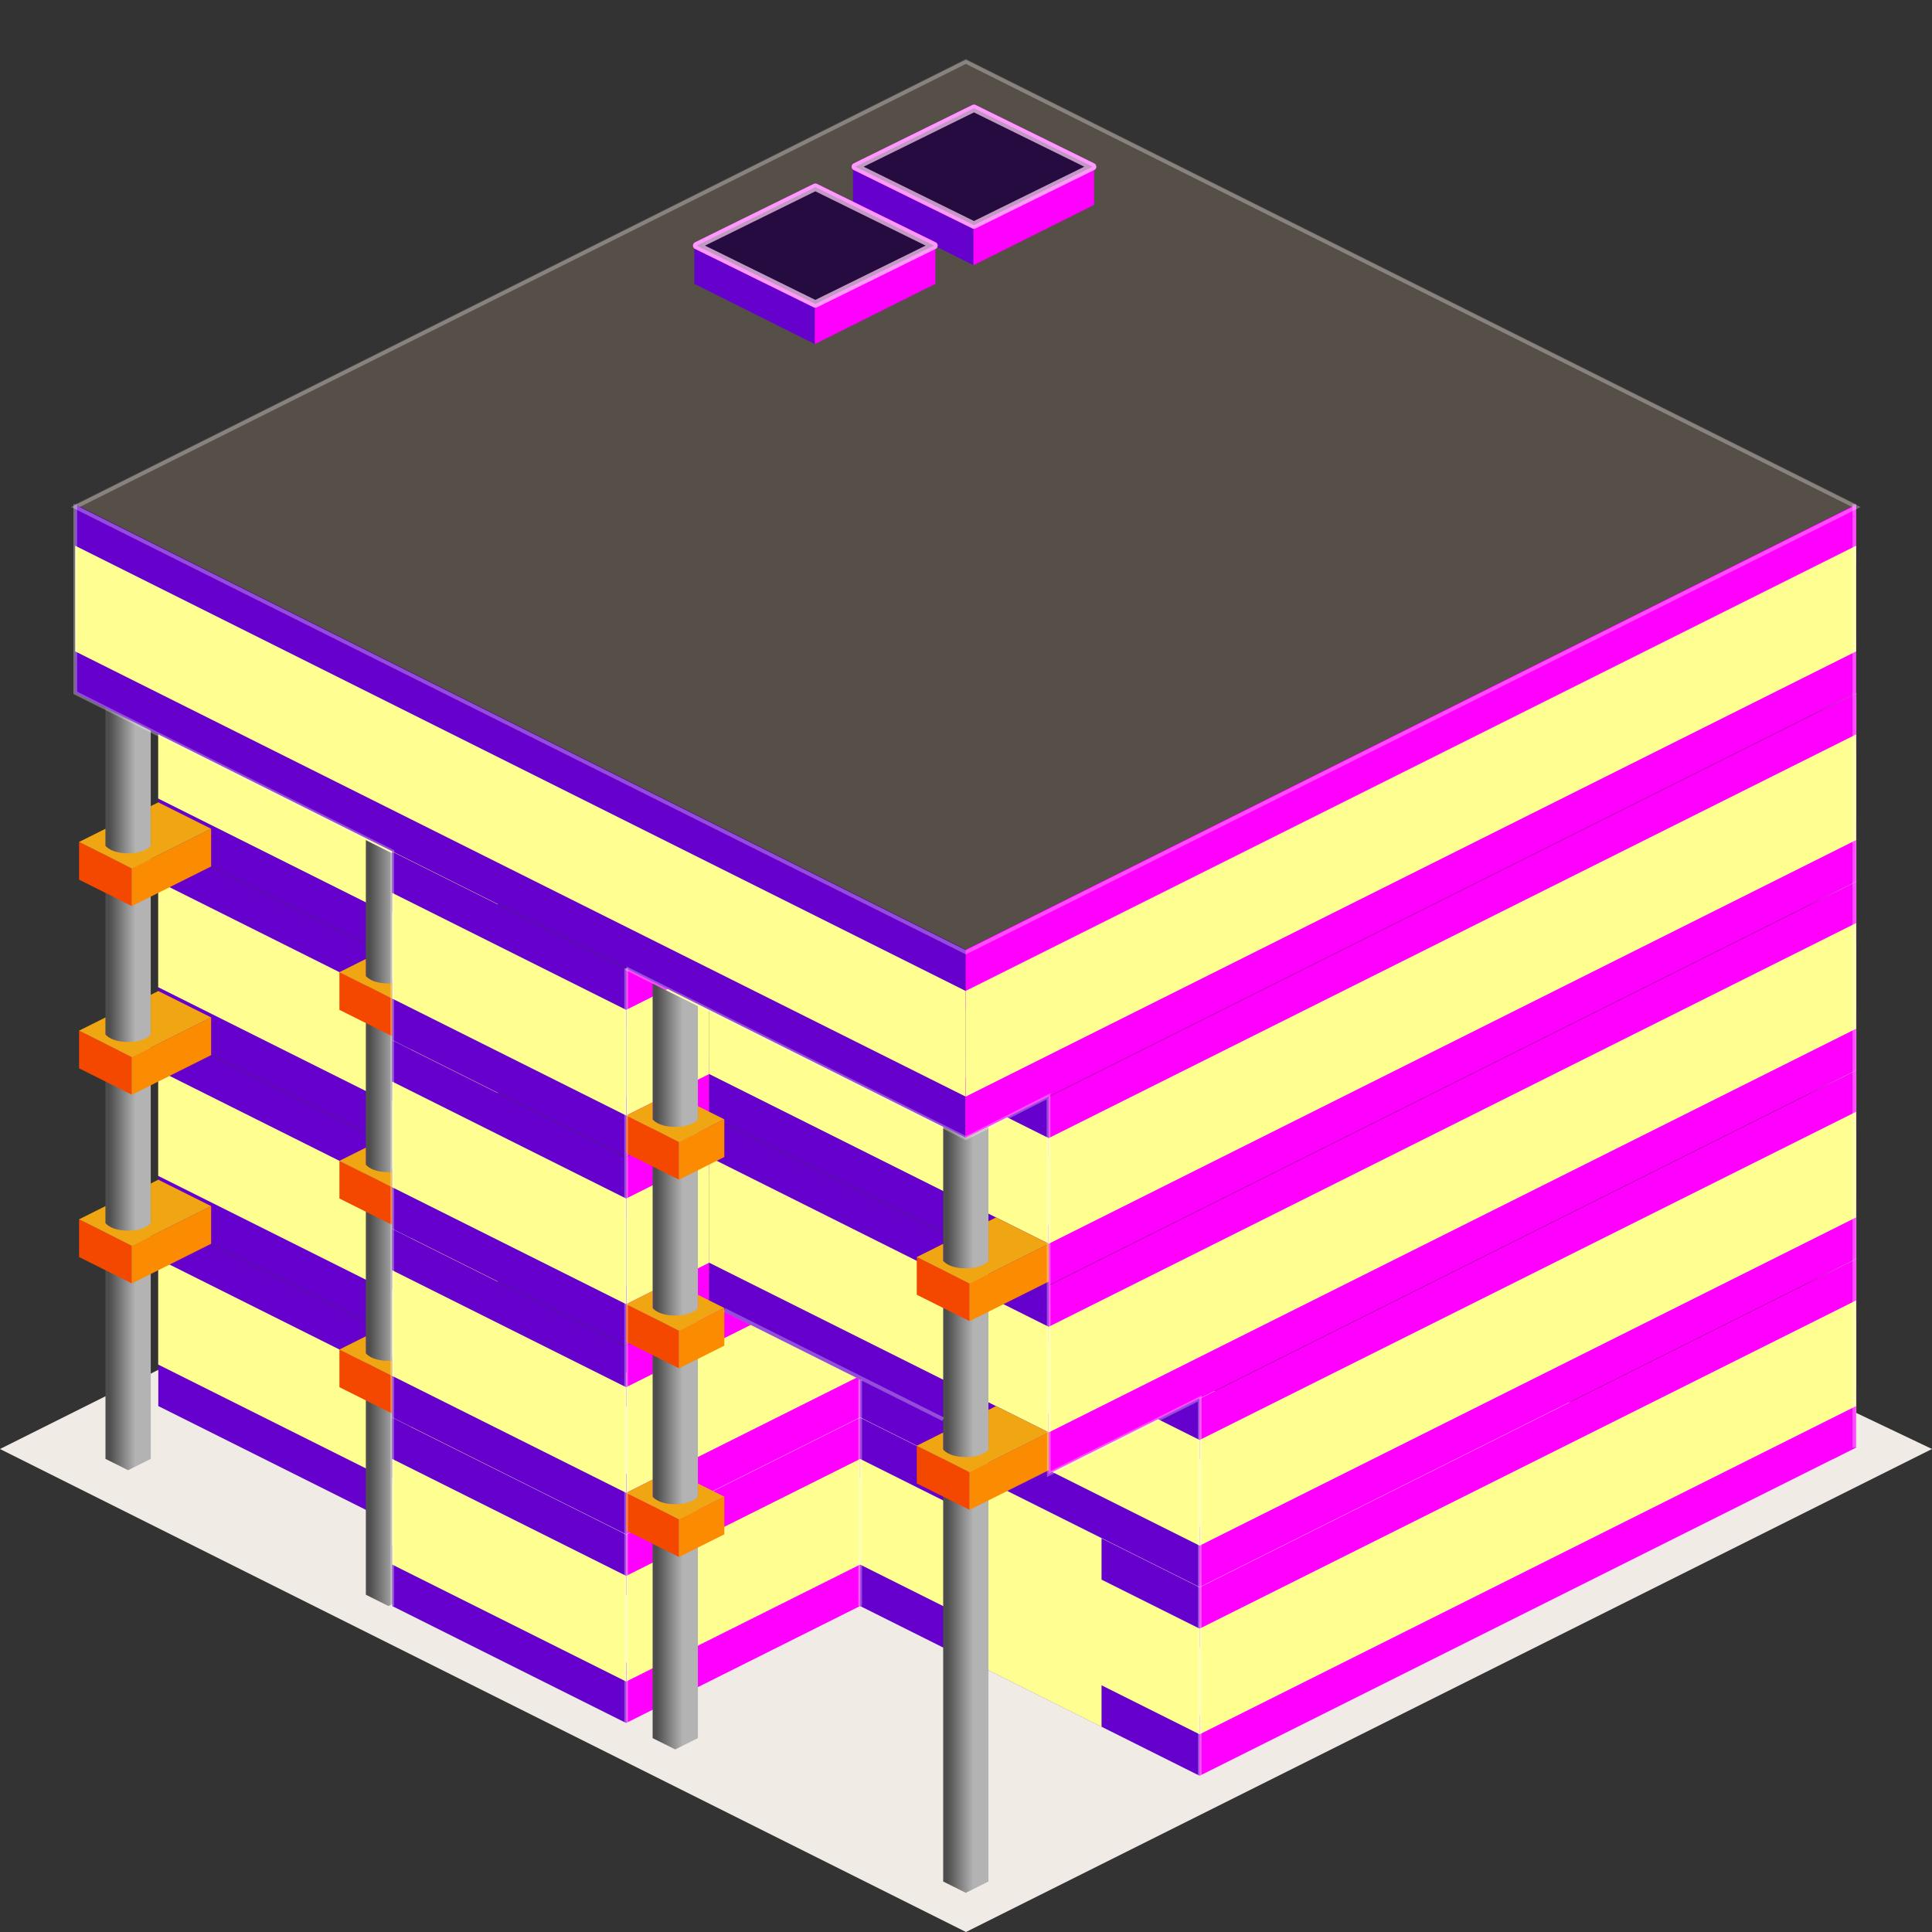 <?xml version="1.0" encoding="UTF-8" standalone="no"?>
<!-- Created with Inkscape (http://www.inkscape.org/) -->

<svg
   xmlns:dc="http://purl.org/dc/elements/1.1/"
   xmlns:cc="http://creativecommons.org/ns#"
   xmlns:rdf="http://www.w3.org/1999/02/22-rdf-syntax-ns#"
   xmlns:svg="http://www.w3.org/2000/svg"
   xmlns="http://www.w3.org/2000/svg"
   xmlns:xlink="http://www.w3.org/1999/xlink"
   xmlns:sodipodi="http://sodipodi.sourceforge.net/DTD/sodipodi-0.dtd"
   xmlns:inkscape="http://www.inkscape.org/namespaces/inkscape"
   width="512"
   height="512"
   id="svg2"
   version="1.1"
   inkscape:version="0.48.4 r9939"
   sodipodi:docname="2x2-commercial.svg">
  <rect width="100%" height="100%" fill="#333333" stroke="none"/>
  <defs
     id="defs4">
    <linearGradient
       inkscape:collect="always"
       id="linearGradient5658">
      <stop
         style="stop-color:#4d4d4d;stop-opacity:1"
         offset="0"
         id="stop5660" />
      <stop
         style="stop-color:#b3b3b3;stop-opacity:1"
         offset="1"
         id="stop5662" />
    </linearGradient>
    <linearGradient
       inkscape:collect="always"
       xlink:href="#linearGradient5658"
       id="linearGradient5664"
       x1="271"
       y1="769.362"
       x2="278"
       y2="769.362"
       gradientUnits="userSpaceOnUse" />
    <linearGradient
       inkscape:collect="always"
       xlink:href="#linearGradient5658"
       id="linearGradient5668"
       gradientUnits="userSpaceOnUse"
       x1="271"
       y1="769.362"
       x2="278"
       y2="769.362"
       gradientTransform="translate(230,-115)" />
    <linearGradient
       inkscape:collect="always"
       xlink:href="#linearGradient5658"
       id="linearGradient5672"
       gradientUnits="userSpaceOnUse"
       x1="271"
       y1="769.362"
       x2="278"
       y2="769.362"
       gradientTransform="translate(-222,-112)" />
    <linearGradient
       inkscape:collect="always"
       xlink:href="#linearGradient5658"
       id="linearGradient5676"
       gradientUnits="userSpaceOnUse"
       gradientTransform="translate(-153,-76)"
       x1="271"
       y1="769.362"
       x2="278"
       y2="769.362" />
    <linearGradient
       inkscape:collect="always"
       xlink:href="#linearGradient5658"
       id="linearGradient5680"
       gradientUnits="userSpaceOnUse"
       gradientTransform="translate(-77,-38)"
       x1="271"
       y1="769.362"
       x2="278"
       y2="769.362" />
  </defs>
  <sodipodi:namedview
     id="base"
     pagecolor="#ffffff"
     bordercolor="#666666"
     borderopacity="1.0"
     inkscape:pageopacity="0.0"
     inkscape:pageshadow="2"
     inkscape:zoom="1.4142136"
     inkscape:cx="881.06999"
     inkscape:cy="264.6186"
     inkscape:document-units="px"
     inkscape:current-layer="layer2"
     showgrid="true"
     inkscape:snap-global="true"
     inkscape:window-width="3200"
     inkscape:window-height="1687"
     inkscape:window-x="0"
     inkscape:window-y="55"
     inkscape:window-maximized="1"
     fit-margin-top="0"
     fit-margin-left="0"
     fit-margin-right="0"
     fit-margin-bottom="0">
    <inkscape:grid
       type="xygrid"
       id="grid3108"
       empspacing="5"
       visible="true"
       enabled="true"
       snapvisiblegridlinesonly="true"
       originx="-20.049px"
       originy="-171.619px" />
  </sodipodi:namedview>
  <g
     inkscape:label="Layer 1"
     inkscape:groupmode="layer"
     id="layer1"
     transform="translate(-20.049,-368.743)">
    <g
       transform="translate(-145,26.5)"
       id="g6433" />
  </g>
  <g
     inkscape:groupmode="layer"
     id="layer2"
     inkscape:label="highlights"
     transform="translate(-20.049,-368.743)">
    <g
       id="g7412">
      <path
         inkscape:connector-curvature="0"
         id="path7127"
         d="m 20.049,752.743 48,-24 443,14 21,10 -256,128 z"
         style="fill:#f0ebe5;fill-opacity:1;stroke:none" />
      <path
         style="fill:url(#linearGradient5672);fill-opacity:1;stroke:none"
         d="m 54,758.362 -6,-3 0,-200 6,3 6,3 0,194 z"
         id="path5670"
         inkscape:connector-curvature="0"
         sodipodi:nodetypes="ccccccc" />
      <g
         transform="translate(-68,44)"
         id="g5908">
        <path
           sodipodi:nodetypes="ccccc"
           inkscape:connector-curvature="0"
           id="path5910"
           d="m 130,597.362 0,-16 90,45 0,16 z"
           style="fill:#6600cc;fill-opacity:1;stroke:none" />
        <path
           sodipodi:nodetypes="ccccc"
           inkscape:connector-curvature="0"
           id="path5914"
           d="m 129.969,563.425 0,-16 90,45 0,16 z"
           style="fill:#6600cc;fill-opacity:1;stroke:none" />
        <path
           sodipodi:nodetypes="ccccc"
           style="fill:#ffff91;stroke:none;fill-opacity:1"
           d="m 129.969,586.362 0,-28 90,45 0,28 z"
           id="path5912"
           inkscape:connector-curvature="0" />
      </g>
      <g
         id="g5916"
         transform="translate(-68,94)">
        <path
           style="fill:#6600cc;fill-opacity:1;stroke:none"
           d="m 130,597.362 0,-16 90,45 0,16 z"
           id="path5918"
           inkscape:connector-curvature="0"
           sodipodi:nodetypes="ccccc" />
        <path
           style="fill:#6600cc;fill-opacity:1;stroke:none"
           d="m 129.969,563.425 0,-16 90,45 0,16 z"
           id="path5922"
           inkscape:connector-curvature="0"
           sodipodi:nodetypes="ccccc" />
        <path
           inkscape:connector-curvature="0"
           id="path5920"
           d="m 129.969,586.362 0,-28 90,45 0,28 z"
           style="fill:#ffff91;stroke:none;fill-opacity:1"
           sodipodi:nodetypes="ccccc" />
      </g>
      <g
         transform="translate(-68,144)"
         id="g5924">
        <path
           sodipodi:nodetypes="ccccc"
           inkscape:connector-curvature="0"
           id="path5926"
           d="m 130,597.362 0,-16 90,45 0,16 z"
           style="fill:#6600cc;fill-opacity:1;stroke:none" />
        <path
           sodipodi:nodetypes="ccccc"
           inkscape:connector-curvature="0"
           id="path5930"
           d="m 129.969,563.425 0,-16 90,45 0,16 z"
           style="fill:#6600cc;fill-opacity:1;stroke:none" />
        <path
           sodipodi:nodetypes="ccccc"
           style="fill:#ffff91;stroke:none;fill-opacity:1"
           d="m 129.969,586.362 0,-28 90,45 0,28 z"
           id="path5928"
           inkscape:connector-curvature="0" />
      </g>
      <g
         id="g5900"
         transform="translate(-68,-6)">
        <path
           style="fill:#6600cc;fill-opacity:1;stroke:none"
           d="m 130,597.362 0,-16 90,45 0,16 z"
           id="path5902"
           inkscape:connector-curvature="0"
           sodipodi:nodetypes="ccccc" />
        <path
           inkscape:connector-curvature="0"
           id="path5904"
           d="m 129.969,586.362 0,-23 90,45 0,23 z"
           style="fill:#ffff91;stroke:none;fill-opacity:1"
           sodipodi:nodetypes="ccccc" />
        <path
           style="fill:#ff0000;stroke:none"
           d="m 129.969,563.425 0,-16 90,45 0,16 z"
           id="path5906"
           inkscape:connector-curvature="0"
           sodipodi:nodetypes="ccccc" />
      </g>
      <g
         transform="matrix(-1,0,0,1,371.969,200)"
         id="g5722">
        <path
           sodipodi:nodetypes="ccccc"
           inkscape:connector-curvature="0"
           id="path5724"
           d="m 124,594.362 0,-16 62,31 0,16 z"
           style="fill:#ff00ff;fill-opacity:1;stroke:none" />
        <path
           sodipodi:nodetypes="ccccc"
           inkscape:connector-curvature="0"
           id="path5728"
           d="m 123.969,560.425 0,-16 62,31 0,16 z"
           style="fill:#ff00ff;fill-opacity:1;stroke:none" />
        <path
           sodipodi:nodetypes="ccccc"
           style="fill:#ffff91;stroke:none;fill-opacity:1"
           d="m 123.969,583.362 0,-28 62,31 0,28 z"
           id="path5726"
           inkscape:connector-curvature="0" />
      </g>
      <g
         id="g5730"
         transform="matrix(-1,0,0,1,371.969,150)">
        <path
           style="fill:#ff00ff;fill-opacity:1;stroke:none"
           d="m 124,594.362 0,-16 62,31 0,16 z"
           id="path5732"
           inkscape:connector-curvature="0"
           sodipodi:nodetypes="ccccc" />
        <path
           style="fill:#ff00ff;fill-opacity:1;stroke:none"
           d="m 123.969,560.425 0,-16 62,31 0,16 z"
           id="path5736"
           inkscape:connector-curvature="0"
           sodipodi:nodetypes="ccccc" />
        <path
           inkscape:connector-curvature="0"
           id="path5734"
           d="m 123.969,583.362 0,-28 62,31 0,28 z"
           style="fill:#ffff91;stroke:none;fill-opacity:1"
           sodipodi:nodetypes="ccccc" />
      </g>
      <g
         id="g5754"
         transform="translate(118,197)">
        <path
           style="fill:#6600cc;fill-opacity:1;stroke:none"
           d="m 130,597.362 0,-16 90,45 0,16 z"
           id="path5756"
           inkscape:connector-curvature="0"
           sodipodi:nodetypes="ccccc" />
        <path
           style="fill:#6600cc;fill-opacity:1;stroke:none"
           d="m 129.969,563.425 0,-16 90,45 0,16 z"
           id="path5760"
           inkscape:connector-curvature="0"
           sodipodi:nodetypes="ccccc" />
        <path
           inkscape:connector-curvature="0"
           id="path5758"
           d="m 129.969,586.362 0,-28 90,45 0,28 z"
           style="fill:#ffff91;stroke:none;fill-opacity:1"
           sodipodi:nodetypes="ccccc" />
        <path
           sodipodi:nodetypes="ccccc"
           style="fill:#ffff91;stroke:none;fill-opacity:1"
           d="m 155.969,610.362 0,-50 38,19 0,50 z"
           id="path7125"
           inkscape:connector-curvature="0" />
      </g>
      <g
         transform="translate(118,147)"
         id="g5792">
        <path
           sodipodi:nodetypes="ccccc"
           inkscape:connector-curvature="0"
           id="path5794"
           d="m 130,597.362 0,-16 90,45 0,16 z"
           style="fill:#6600cc;fill-opacity:1;stroke:none" />
        <path
           sodipodi:nodetypes="ccccc"
           inkscape:connector-curvature="0"
           id="path5798"
           d="m 129.969,563.425 0,-16 90,45 0,16 z"
           style="fill:#6600cc;fill-opacity:1;stroke:none" />
        <path
           sodipodi:nodetypes="ccccc"
           style="fill:#ffff91;stroke:none;fill-opacity:1"
           d="m 129.969,586.362 0,-28 90,45 0,28 z"
           id="path5796"
           inkscape:connector-curvature="0" />
      </g>
      <g
         id="g5800"
         transform="translate(78,117)">
        <path
           style="fill:#6600cc;fill-opacity:1;stroke:none"
           d="m 130,597.362 0,-16 90,45 0,16 z"
           id="path5802"
           inkscape:connector-curvature="0"
           sodipodi:nodetypes="ccccc" />
        <path
           style="fill:#6600cc;fill-opacity:1;stroke:none"
           d="m 129.969,563.425 0,-16 90,45 0,16 z"
           id="path5806"
           inkscape:connector-curvature="0"
           sodipodi:nodetypes="ccccc" />
        <path
           inkscape:connector-curvature="0"
           id="path5804"
           d="m 129.969,586.362 0,-28 90,45 0,28 z"
           style="fill:#ffff91;stroke:none;fill-opacity:1"
           sodipodi:nodetypes="ccccc" />
      </g>
      <g
         transform="translate(78,67)"
         id="g5808">
        <path
           sodipodi:nodetypes="ccccc"
           inkscape:connector-curvature="0"
           id="path5814"
           d="m 129.969,563.425 0,-16 90,45 0,16 z"
           style="fill:#6600cc;fill-opacity:1;stroke:none" />
        <path
           sodipodi:nodetypes="ccccc"
           inkscape:connector-curvature="0"
           id="path5810"
           d="m 130,597.362 0,-16 90,45 0,16 z"
           style="fill:#6600cc;fill-opacity:1;stroke:none" />
        <path
           sodipodi:nodetypes="ccccc"
           style="fill:#ffff91;stroke:none;fill-opacity:1"
           d="m 129.969,586.362 0,-28 90,45 0,28 z"
           id="path5812"
           inkscape:connector-curvature="0" />
      </g>
      <g
         id="g5746"
         transform="matrix(-1,0,0,1,371.969,50)">
        <path
           style="fill:#ff00ff;fill-opacity:1;stroke:none"
           d="m 164,614.362 0,-16 22,11 0,16 z"
           id="path5748"
           inkscape:connector-curvature="0"
           sodipodi:nodetypes="ccccc" />
        <path
           style="fill:#ff00ff;fill-opacity:1;stroke:none"
           d="m 163.969,580.425 0,-16 22,11 0,16 z"
           id="path5752"
           inkscape:connector-curvature="0"
           sodipodi:nodetypes="ccccc" />
        <path
           inkscape:connector-curvature="0"
           id="path5750"
           d="m 163.969,603.362 0,-28 22,11 0,28 z"
           style="fill:#ffff91;stroke:none;fill-opacity:1"
           sodipodi:nodetypes="ccccc" />
      </g>
      <g
         transform="matrix(-1,0,0,1,371.969,100)"
         id="g5738">
        <path
           sodipodi:nodetypes="ccccc"
           inkscape:connector-curvature="0"
           id="path5740"
           d="m 164,614.362 0,-16 22,11 0,16 z"
           style="fill:#ff00ff;fill-opacity:1;stroke:none" />
        <path
           sodipodi:nodetypes="ccccc"
           inkscape:connector-curvature="0"
           id="path5744"
           d="m 163.969,580.425 0,-16 22,11 0,16 z"
           style="fill:#ff00ff;fill-opacity:1;stroke:none" />
        <path
           sodipodi:nodetypes="ccccc"
           style="fill:#ffff91;stroke:none;fill-opacity:1"
           d="m 163.969,603.362 0,-28 22,11 0,28 z"
           id="path5742"
           inkscape:connector-curvature="0" />
      </g>
      <path
         style="fill:#554f48;fill-opacity:1;stroke:none"
         d="m 40,502.362 236,-118 236,118 -236,118 z"
         id="path4861"
         inkscape:connector-curvature="0" />
      <g
         id="g5643">
        <path
           style="fill:#6600cc;fill-opacity:1;stroke:none"
           d="m 40,552.362 0,-16 236,118 0,16 z"
           id="path4867"
           inkscape:connector-curvature="0"
           sodipodi:nodetypes="ccccc" />
        <path
           style="fill:#6600cc;fill-opacity:1;stroke:none"
           d="m 39.969,518.425 0,-16 236,118 0,16 z"
           id="path5641"
           inkscape:connector-curvature="0"
           sodipodi:nodetypes="ccccc" />
        <path
           inkscape:connector-curvature="0"
           id="path5639"
           d="m 39.969,541.362 0,-28 236,118 0,28 z"
           style="fill:#ffff91;stroke:none;fill-opacity:1"
           sodipodi:nodetypes="ccccc" />
      </g>
      <g
         transform="matrix(-1,0,0,1,551.914,0)"
         id="g5648">
        <path
           sodipodi:nodetypes="ccccc"
           inkscape:connector-curvature="0"
           id="path5650"
           d="m 40,552.362 0,-16 236,118 0,16 z"
           style="fill:#ff00ff;fill-opacity:1;stroke:none" />
        <path
           sodipodi:nodetypes="ccccc"
           inkscape:connector-curvature="0"
           id="path5654"
           d="m 39.969,518.425 0,-16 236,118 0,16 z"
           style="fill:#ff00ff;fill-opacity:1;stroke:none" />
        <path
           sodipodi:nodetypes="ccccc"
           style="fill:#ffff91;stroke:none;fill-opacity:1"
           d="m 39.969,541.362 0,-28 236,118 0,28 z"
           id="path5652"
           inkscape:connector-curvature="0" />
      </g>
      <path
         sodipodi:nodetypes="ccccccc"
         inkscape:connector-curvature="0"
         id="path5656"
         d="m 276,870.362 -6,-3 0,-200 6,3 6,-3 0,200 z"
         style="fill:url(#linearGradient5664);fill-opacity:1;stroke:none" />
      <path
         style="fill:url(#linearGradient5668);fill-opacity:1;stroke:none"
         d="m 506,755.362 -6,-3 0,-194 6,-3 6,-3 0,200 z"
         id="path5666"
         inkscape:connector-curvature="0"
         sodipodi:nodetypes="ccccccc" />
      <path
         sodipodi:nodetypes="ccccccc"
         inkscape:connector-curvature="0"
         id="path5674"
         d="m 123,794.362 -6,-3 0,-200 6,3 6,3 0,194 z"
         style="fill:url(#linearGradient5676);fill-opacity:1;stroke:none" />
      <g
         transform="translate(-76,-39)"
         id="g6317">
        <path
           sodipodi:nodetypes="ccccc"
           inkscape:connector-curvature="0"
           id="path6319"
           d="m 200,732.362 -14,-7 0,-10 14,7 z"
           style="fill:#f44800;fill-opacity:1;stroke:none" />
        <path
           sodipodi:nodetypes="ccccc"
           inkscape:connector-curvature="0"
           id="path6321"
           d="m 200,732.362 12,-6 0,-10 -12,6 0,10"
           style="fill:#fb8b00;fill-opacity:1;stroke:none" />
        <path
           inkscape:connector-curvature="0"
           id="path6323"
           d="m 193,711.875 -7,3.5 14,7 12,-6 -7,-3.5 0,3.5 c 0.063,0 -1.403,2 -6,2 -4.597,0 -6,-2 -6,-2 l 0,-4.5 z"
           style="fill:#f0a513;fill-opacity:1;stroke:none" />
      </g>
      <g
         id="g6325"
         transform="translate(-76,11)">
        <path
           style="fill:#f44800;fill-opacity:1;stroke:none"
           d="m 200,732.362 -14,-7 0,-10 14,7 z"
           id="path6327"
           inkscape:connector-curvature="0"
           sodipodi:nodetypes="ccccc" />
        <path
           style="fill:#fb8b00;fill-opacity:1;stroke:none"
           d="m 200,732.362 12,-6 0,-10 -12,6 0,10"
           id="path6329"
           inkscape:connector-curvature="0"
           sodipodi:nodetypes="ccccc" />
        <path
           style="fill:#f0a513;fill-opacity:1;stroke:none"
           d="m 193,711.875 -7,3.5 14,7 12,-6 -7,-3.5 0,3.5 c 0.063,0 -1.403,2 -6,2 -4.597,0 -6,-2 -6,-2 l 0,-4.5 z"
           id="path6331"
           inkscape:connector-curvature="0" />
      </g>
      <path
         style="fill:url(#linearGradient5680);fill-opacity:1;stroke:none"
         d="m 199,832.362 -6,-3 0,-200 6,3 6,3 0,194 z"
         id="path5678"
         inkscape:connector-curvature="0"
         sodipodi:nodetypes="ccccccc" />
      <path
         sodipodi:nodetypes="ccccc"
         inkscape:connector-curvature="0"
         id="path6313"
         d="m 124,644.362 12,-6 0,-10 -12,6 0,10"
         style="fill:#fb8b00;fill-opacity:1;stroke:none" />
      <g
         id="g6484">
        <path
           style="fill:#f44800;fill-opacity:1;stroke:none"
           d="m 124,643.362 -14,-7 0,-10 14,7 z"
           id="path6311"
           inkscape:connector-curvature="0"
           sodipodi:nodetypes="ccccc" />
        <path
           style="fill:#f0a513;fill-opacity:1;stroke:none"
           d="m 117,622.875 -7,3.5 14,7 12,-6 -7,-3.5 0,3.5 c 0.063,0 -1.403,2 -6,2 -4.597,0 -6,-2 -6,-2 l 0,-4.5 z"
           id="path6315"
           inkscape:connector-curvature="0" />
      </g>
      <g
         transform="translate(0,50)"
         id="g5684">
        <path
           sodipodi:nodetypes="ccccc"
           inkscape:connector-curvature="0"
           id="path5686"
           d="m 124,594.362 0,-16 62,31 0,16 z"
           style="fill:#6600cc;fill-opacity:1;stroke:none" />
        <path
           sodipodi:nodetypes="ccccc"
           inkscape:connector-curvature="0"
           id="path5690"
           d="m 123.969,560.425 0,-16 62,31 0,16 z"
           style="fill:#6600cc;fill-opacity:1;stroke:none" />
        <path
           sodipodi:nodetypes="ccccc"
           style="fill:#ffff91;stroke:none;fill-opacity:1"
           d="m 123.969,583.362 0,-28 62,31 0,28 z"
           id="path5688"
           inkscape:connector-curvature="0" />
      </g>
      <g
         id="g5698"
         transform="translate(0,100)">
        <path
           style="fill:#6600cc;fill-opacity:1;stroke:none"
           d="m 124,594.362 0,-16 62,31 0,16 z"
           id="path5700"
           inkscape:connector-curvature="0"
           sodipodi:nodetypes="ccccc" />
        <path
           style="fill:#6600cc;fill-opacity:1;stroke:none"
           d="m 123.969,560.425 0,-16 62,31 0,16 z"
           id="path5704"
           inkscape:connector-curvature="0"
           sodipodi:nodetypes="ccccc" />
        <path
           inkscape:connector-curvature="0"
           id="path5702"
           d="m 123.969,583.362 0,-28 62,31 0,28 z"
           style="fill:#ffff91;stroke:none;fill-opacity:1"
           sodipodi:nodetypes="ccccc" />
      </g>
      <g
         transform="translate(0,150)"
         id="g5706">
        <path
           sodipodi:nodetypes="ccccc"
           inkscape:connector-curvature="0"
           id="path5708"
           d="m 124,594.362 0,-16 62,31 0,16 z"
           style="fill:#6600cc;fill-opacity:1;stroke:none" />
        <path
           sodipodi:nodetypes="ccccc"
           inkscape:connector-curvature="0"
           id="path5712"
           d="m 123.969,560.425 0,-16 62,31 0,16 z"
           style="fill:#6600cc;fill-opacity:1;stroke:none" />
        <path
           sodipodi:nodetypes="ccccc"
           style="fill:#ffff91;stroke:none;fill-opacity:1"
           d="m 123.969,583.362 0,-28 62,31 0,28 z"
           id="path5710"
           inkscape:connector-curvature="0" />
      </g>
      <g
         id="g5714"
         transform="translate(0,200)">
        <path
           style="fill:#6600cc;fill-opacity:1;stroke:none"
           d="m 124,594.362 0,-16 62,31 0,16 z"
           id="path5716"
           inkscape:connector-curvature="0"
           sodipodi:nodetypes="ccccc" />
        <path
           style="fill:#6600cc;fill-opacity:1;stroke:none"
           d="m 123.969,560.425 0,-16 62,31 0,16 z"
           id="path5720"
           inkscape:connector-curvature="0"
           sodipodi:nodetypes="ccccc" />
        <path
           inkscape:connector-curvature="0"
           id="path5718"
           d="m 123.969,583.362 0,-28 62,31 0,28 z"
           style="fill:#ffff91;stroke:none;fill-opacity:1"
           sodipodi:nodetypes="ccccc" />
      </g>
      <g
         id="g5832"
         transform="matrix(-1,0,0,1,551.914,50)">
        <path
           style="fill:#ff00ff;fill-opacity:1;stroke:none"
           d="m 39.969,518.425 0,-16 214,107 0,16 z"
           id="path5838"
           inkscape:connector-curvature="0"
           sodipodi:nodetypes="ccccc" />
        <path
           style="fill:#ff00ff;fill-opacity:1;stroke:none"
           d="m 40,552.362 0,-16 214,107 0,16 z"
           id="path5834"
           inkscape:connector-curvature="0"
           sodipodi:nodetypes="ccccc" />
        <path
           inkscape:connector-curvature="0"
           id="path5836"
           d="m 39.969,541.362 0,-28 214,107 0,28 z"
           style="fill:#ffff91;stroke:none;fill-opacity:1"
           sodipodi:nodetypes="ccccc" />
      </g>
      <g
         transform="matrix(-1,0,0,1,551.914,100)"
         id="g5840">
        <path
           sodipodi:nodetypes="ccccc"
           inkscape:connector-curvature="0"
           id="path5842"
           d="m 40,552.362 0,-16 214,107 0,16 z"
           style="fill:#ff00ff;fill-opacity:1;stroke:none" />
        <path
           sodipodi:nodetypes="ccccc"
           inkscape:connector-curvature="0"
           id="path5846"
           d="m 39.969,518.425 0,-16 214,107 0,16 z"
           style="fill:#ff00ff;fill-opacity:1;stroke:none" />
        <path
           sodipodi:nodetypes="ccccc"
           style="fill:#ffff91;stroke:none;fill-opacity:1"
           d="m 39.969,541.362 0,-28 214,107 0,28 z"
           id="path5844"
           inkscape:connector-curvature="0" />
      </g>
      <g
         id="g5848"
         transform="matrix(-1,0,0,1,551.914,150)">
        <path
           style="fill:#ff00ff;fill-opacity:1;stroke:none"
           d="m 40,552.362 0,-16 174,87 0,16 z"
           id="path5850"
           inkscape:connector-curvature="0"
           sodipodi:nodetypes="ccccc" />
        <path
           style="fill:#ff00ff;fill-opacity:1;stroke:none"
           d="m 39.969,518.425 0,-16 174,87 0,16 z"
           id="path5854"
           inkscape:connector-curvature="0"
           sodipodi:nodetypes="ccccc" />
        <path
           inkscape:connector-curvature="0"
           id="path5852"
           d="m 39.969,541.362 0,-28 174,87 0,28 z"
           style="fill:#ffff91;stroke:none;fill-opacity:1"
           sodipodi:nodetypes="ccccc" />
      </g>
      <g
         transform="matrix(-1,0,0,1,551.914,200)"
         id="g5856">
        <path
           sodipodi:nodetypes="ccccc"
           inkscape:connector-curvature="0"
           id="path5858"
           d="m 40,552.362 0,-16 174,87 0,16 z"
           style="fill:#ff00ff;fill-opacity:1;stroke:none" />
        <path
           sodipodi:nodetypes="ccccc"
           inkscape:connector-curvature="0"
           id="path5862"
           d="m 39.969,518.425 0,-16 174,87 0,16 z"
           style="fill:#ff00ff;fill-opacity:1;stroke:none" />
        <path
           sodipodi:nodetypes="ccccc"
           style="fill:#ffff91;stroke:none;fill-opacity:1"
           d="m 39.969,541.362 0,-28 174,87 0,28 z"
           id="path5860"
           inkscape:connector-curvature="0" />
      </g>
      <g
         transform="translate(0,-1)"
         id="g6264">
        <path
           style="fill:#f44800;fill-opacity:1;stroke:none"
           d="m 200,732.362 -14,-7 0,-10 14,7 z"
           id="path6253"
           inkscape:connector-curvature="0"
           sodipodi:nodetypes="ccccc" />
        <path
           style="fill:#fb8b00;fill-opacity:1;stroke:none"
           d="m 200,732.362 12,-6 0,-10 -12,6 0,10"
           id="path6255"
           inkscape:connector-curvature="0"
           sodipodi:nodetypes="ccccc" />
        <path
           inkscape:connector-curvature="0"
           style="fill:#f0a513;fill-opacity:1;stroke:none"
           d="m 193,711.875 -7,3.5 14,7 12,-6 -7,-3.5 0,3.5 c 0.063,0 -1.403,2 -6,2 -4.597,0 -6,-2 -6,-2 l 0,-4.5 z"
           id="path6259" />
      </g>
      <g
         transform="translate(0,-51)"
         id="g6269">
        <path
           sodipodi:nodetypes="ccccc"
           inkscape:connector-curvature="0"
           id="path6271"
           d="m 200,732.362 -14,-7 0,-10 14,7 z"
           style="fill:#f44800;fill-opacity:1;stroke:none" />
        <path
           sodipodi:nodetypes="ccccc"
           inkscape:connector-curvature="0"
           id="path6273"
           d="m 200,732.362 12,-6 0,-10 -12,6 0,10"
           style="fill:#fb8b00;fill-opacity:1;stroke:none" />
        <path
           inkscape:connector-curvature="0"
           id="path6275"
           d="m 193,711.875 -7,3.5 14,7 12,-6 -7,-3.5 0,3.5 c 0.063,0 -1.403,2 -6,2 -4.597,0 -6,-2 -6,-2 l 0,-4.5 z"
           style="fill:#f0a513;fill-opacity:1;stroke:none" />
      </g>
      <g
         transform="translate(0,49)"
         id="g6277">
        <path
           style="fill:#f44800;fill-opacity:1;stroke:none"
           d="m 200,732.362 -14,-7 0,-10 14,7 z"
           id="path6279"
           inkscape:connector-curvature="0"
           sodipodi:nodetypes="ccccc" />
        <path
           style="fill:#fb8b00;fill-opacity:1;stroke:none"
           d="m 200,732.362 12,-6 0,-10 -12,6 0,10"
           id="path6281"
           inkscape:connector-curvature="0"
           sodipodi:nodetypes="ccccc" />
        <path
           style="fill:#f0a513;fill-opacity:1;stroke:none"
           d="m 193,711.875 -7,3.5 14,7 12,-6 -7,-3.5 0,3.5 c 0.063,0 -1.403,2 -6,2 -4.597,0 -6,-2 -6,-2 l 0,-4.5 z"
           id="path6283"
           inkscape:connector-curvature="0" />
      </g>
      <g
         id="g6293"
         transform="translate(77,-13.5)">
        <path
           style="fill:#f44800;fill-opacity:1;stroke:none"
           d="m 200,732.362 -14,-7 0,-10 14,7 z"
           id="path6295"
           inkscape:connector-curvature="0"
           sodipodi:nodetypes="ccccc" />
        <path
           style="fill:#fb8b00;fill-opacity:1;stroke:none"
           d="m 200,732.362 21,-10.5 0,-10 -21,10.5 0,10"
           id="path6297"
           inkscape:connector-curvature="0"
           sodipodi:nodetypes="ccccc" />
        <path
           inkscape:connector-curvature="0"
           id="path6299"
           transform="translate(-77,11.5)"
           d="m 284,693.375 -2,1 0,10 -0.031,0 0.031,0.5 c 0.063,0 -1.403,2 -6,2 -4.597,0 -6,-2 -6,-2 l 0,-4.5 -7,3.5 14,7 21,-10.5 -14,-7 z"
           style="fill:#f0a513;fill-opacity:1;stroke:none" />
      </g>
      <g
         transform="translate(77,36.5)"
         id="g6425">
        <path
           sodipodi:nodetypes="ccccc"
           inkscape:connector-curvature="0"
           id="path6427"
           d="m 200,732.362 -14,-7 0,-10 14,7 z"
           style="fill:#f44800;fill-opacity:1;stroke:none" />
        <path
           sodipodi:nodetypes="ccccc"
           inkscape:connector-curvature="0"
           id="path6429"
           d="m 200,732.362 21,-10.5 0,-10 -21,10.5 0,10"
           style="fill:#fb8b00;fill-opacity:1;stroke:none" />
        <path
           inkscape:connector-curvature="0"
           style="fill:#f0a513;fill-opacity:1;stroke:none"
           d="m 284,693.375 -2,1 0,10 -0.031,0 0.031,0.5 c 0.063,0 -1.403,2 -6,2 -4.597,0 -6,-2 -6,-2 l 0,-4.5 -7,3.5 14,7 21,-10.5 -14,-7 z"
           transform="translate(-77,11.5)"
           id="path6431" />
      </g>
      <g
         transform="translate(-145,-23.5)"
         id="g6441">
        <path
           sodipodi:nodetypes="ccccc"
           inkscape:connector-curvature="0"
           id="path6443"
           d="m 200,732.362 -14,-7 0,-10 14,7 z"
           style="fill:#f44800;fill-opacity:1;stroke:none" />
        <path
           sodipodi:nodetypes="ccccc"
           inkscape:connector-curvature="0"
           id="path6445"
           d="m 200,732.362 21,-10.5 0,-10 -21,10.5 0,10"
           style="fill:#fb8b00;fill-opacity:1;stroke:none" />
        <path
           inkscape:connector-curvature="0"
           style="fill:#f0a513;fill-opacity:1;stroke:none"
           d="m 284,693.375 -2,1 0,10 -0.031,0 0.031,0.5 c 0.063,0 -1.403,2 -6,2 -4.597,0 -6,-2 -6,-2 l 0,-4.5 -7,3.5 14,7 21,-10.5 -14,-7 z"
           transform="translate(-77,11.5)"
           id="path6447" />
      </g>
      <g
         id="g6449"
         transform="translate(-145,-73.5)">
        <path
           style="fill:#f44800;fill-opacity:1;stroke:none"
           d="m 200,732.362 -14,-7 0,-10 14,7 z"
           id="path6451"
           inkscape:connector-curvature="0"
           sodipodi:nodetypes="ccccc" />
        <path
           style="fill:#fb8b00;fill-opacity:1;stroke:none"
           d="m 200,732.362 21,-10.5 0,-10 -21,10.5 0,10"
           id="path6453"
           inkscape:connector-curvature="0"
           sodipodi:nodetypes="ccccc" />
        <path
           id="path6455"
           transform="translate(-77,11.5)"
           d="m 284,693.375 -2,1 0,10 -0.031,0 0.031,0.5 c 0.063,0 -1.403,2 -6,2 -4.597,0 -6,-2 -6,-2 l 0,-4.5 -7,3.5 14,7 21,-10.5 -14,-7 z"
           style="fill:#f0a513;fill-opacity:1;stroke:none"
           inkscape:connector-curvature="0" />
      </g>
      <g
         transform="translate(-145,-123.5)"
         id="g6457">
        <path
           sodipodi:nodetypes="ccccc"
           inkscape:connector-curvature="0"
           id="path6459"
           d="m 200,732.362 -14,-7 0,-10 14,7 z"
           style="fill:#f44800;fill-opacity:1;stroke:none" />
        <path
           sodipodi:nodetypes="ccccc"
           inkscape:connector-curvature="0"
           id="path6461"
           d="m 200,732.362 21,-10.5 0,-10 -21,10.5 0,10"
           style="fill:#fb8b00;fill-opacity:1;stroke:none" />
        <path
           inkscape:connector-curvature="0"
           style="fill:#f0a513;fill-opacity:1;stroke:none"
           d="m 284,693.375 -2,1 0,10 -0.031,0 0.031,0.5 c 0.063,0 -1.403,2 -6,2 -4.597,0 -6,-2 -6,-2 l 0,-4.5 -7,3.5 14,7 21,-10.5 -14,-7 z"
           transform="translate(-77,11.5)"
           id="path6463" />
      </g>
      <g
         id="g7035"
         transform="matrix(0.499,0,0,0.499,-265.354,551.101)">
        <path
           style="fill:#6600cc;fill-opacity:1;stroke:none"
           d="m 1024.955,-276.603 0,20 64,32 0,-20 -64,-32"
           id="path5396"
           inkscape:connector-curvature="0" />
        <path
           style="fill:#ff00ff;fill-opacity:1;stroke:none"
           d="m 1088.955,-244.603 64,-32 0,20 -64,32 z"
           id="path5398"
           inkscape:connector-curvature="0" />
        <path
           style="fill:#6600cb;fill-opacity:0.659;stroke:#ff00ff;stroke-width:3.916;stroke-linecap:butt;stroke-linejoin:round;stroke-miterlimit:4;stroke-opacity:1;stroke-dasharray:none"
           d="m 1026.182,-276.916 63.023,31.023 63.023,-31.023 -63.023,-31.023 z"
           id="path7096"
           inkscape:connector-curvature="0" />
        <path
           inkscape:connector-curvature="0"
           id="path5419"
           d="m 1026.182,-276.916 63.023,31.023 63.023,-31.023 -63.023,-31.023 z"
           style="opacity:0.6;fill:#000000;fill-opacity:1;stroke:#ffffff;stroke-width:3.916;stroke-linecap:butt;stroke-linejoin:round;stroke-miterlimit:4;stroke-opacity:1;stroke-dasharray:none" />
      </g>
      <g
         transform="matrix(0.499,0,0,0.499,-307.394,572.011)"
         id="g7071">
        <path
           inkscape:connector-curvature="0"
           id="path7073"
           d="m 1024.955,-276.603 0,20 64,32 0,-20 -64,-32"
           style="fill:#6600cc;fill-opacity:1;stroke:none" />
        <path
           inkscape:connector-curvature="0"
           id="path7075"
           d="m 1088.955,-244.603 64,-32 0,20 -64,32 z"
           style="fill:#ff00ff;fill-opacity:1;stroke:none" />
        <path
           inkscape:connector-curvature="0"
           id="path7077"
           d="m 1026.182,-276.916 63.023,31.023 63.023,-31.023 -63.023,-31.023 z"
           style="fill:#6600cb;fill-opacity:0.659;stroke:#ff00ff;stroke-width:3.916;stroke-linecap:butt;stroke-linejoin:round;stroke-miterlimit:4;stroke-opacity:1;stroke-dasharray:none" />
        <path
           style="opacity:0.6;fill:#000000;fill-opacity:1;stroke:#ffffff;stroke-width:3.916;stroke-linecap:butt;stroke-linejoin:round;stroke-miterlimit:4;stroke-opacity:1;stroke-dasharray:none"
           d="m 1026.182,-276.916 63.023,31.023 63.023,-31.023 -63.023,-31.023 z"
           id="path7079"
           inkscape:connector-curvature="0" />
      </g>
      <path
         inkscape:connector-curvature="0"
         id="path7081"
         d="m 40.018,503.113 236,-118 236,118 -236,118 z"
         style="fill:none;stroke:#ffffff;stroke-width:1px;stroke-linecap:butt;stroke-linejoin:miter;stroke-opacity:0.3" />
      <path
         sodipodi:nodetypes="cccccc"
         inkscape:connector-curvature="0"
         id="path7102"
         d="m 185.969,625.362 90.094,45 21.85,-11.063 0.087,100.063 40,-20 0,100"
         style="fill:none;stroke:#ffffff;stroke-width:1px;stroke-linecap:butt;stroke-linejoin:miter;stroke-opacity:0.3" />
      <path
         inkscape:connector-curvature="0"
         id="path7104"
         d="m 212,715.854 58,29"
         style="fill:none;stroke:#ffffff;stroke-width:1px;stroke-linecap:butt;stroke-linejoin:miter;stroke-opacity:0.3" />
      <path
         inkscape:connector-curvature="0"
         id="path7106"
         d="m 186,625.362 0,200"
         style="fill:none;stroke:#ffffff;stroke-width:1px;stroke-linecap:butt;stroke-linejoin:miter;stroke-opacity:0.3" />
      <path
         inkscape:connector-curvature="0"
         id="path7108"
         d="m 248,794.362 0,-60"
         style="fill:none;stroke:#ffffff;stroke-width:1px;stroke-linecap:butt;stroke-linejoin:miter;stroke-opacity:0.3" />
      <path
         inkscape:connector-curvature="0"
         id="path7110"
         d="m 511.469,752.362 0,-250"
         style="fill:none;stroke:#ffffff;stroke-width:1px;stroke-linecap:butt;stroke-linejoin:miter;stroke-opacity:0.3" />
      <path
         sodipodi:nodetypes="cccc"
         inkscape:connector-curvature="0"
         id="path7112"
         d="m 124,794.362 0,-200 -84,-42 0,-50"
         style="fill:none;stroke:#ffffff;stroke-width:1px;stroke-linecap:butt;stroke-linejoin:miter;stroke-opacity:0.3" />
    </g>
  </g>
</svg>
